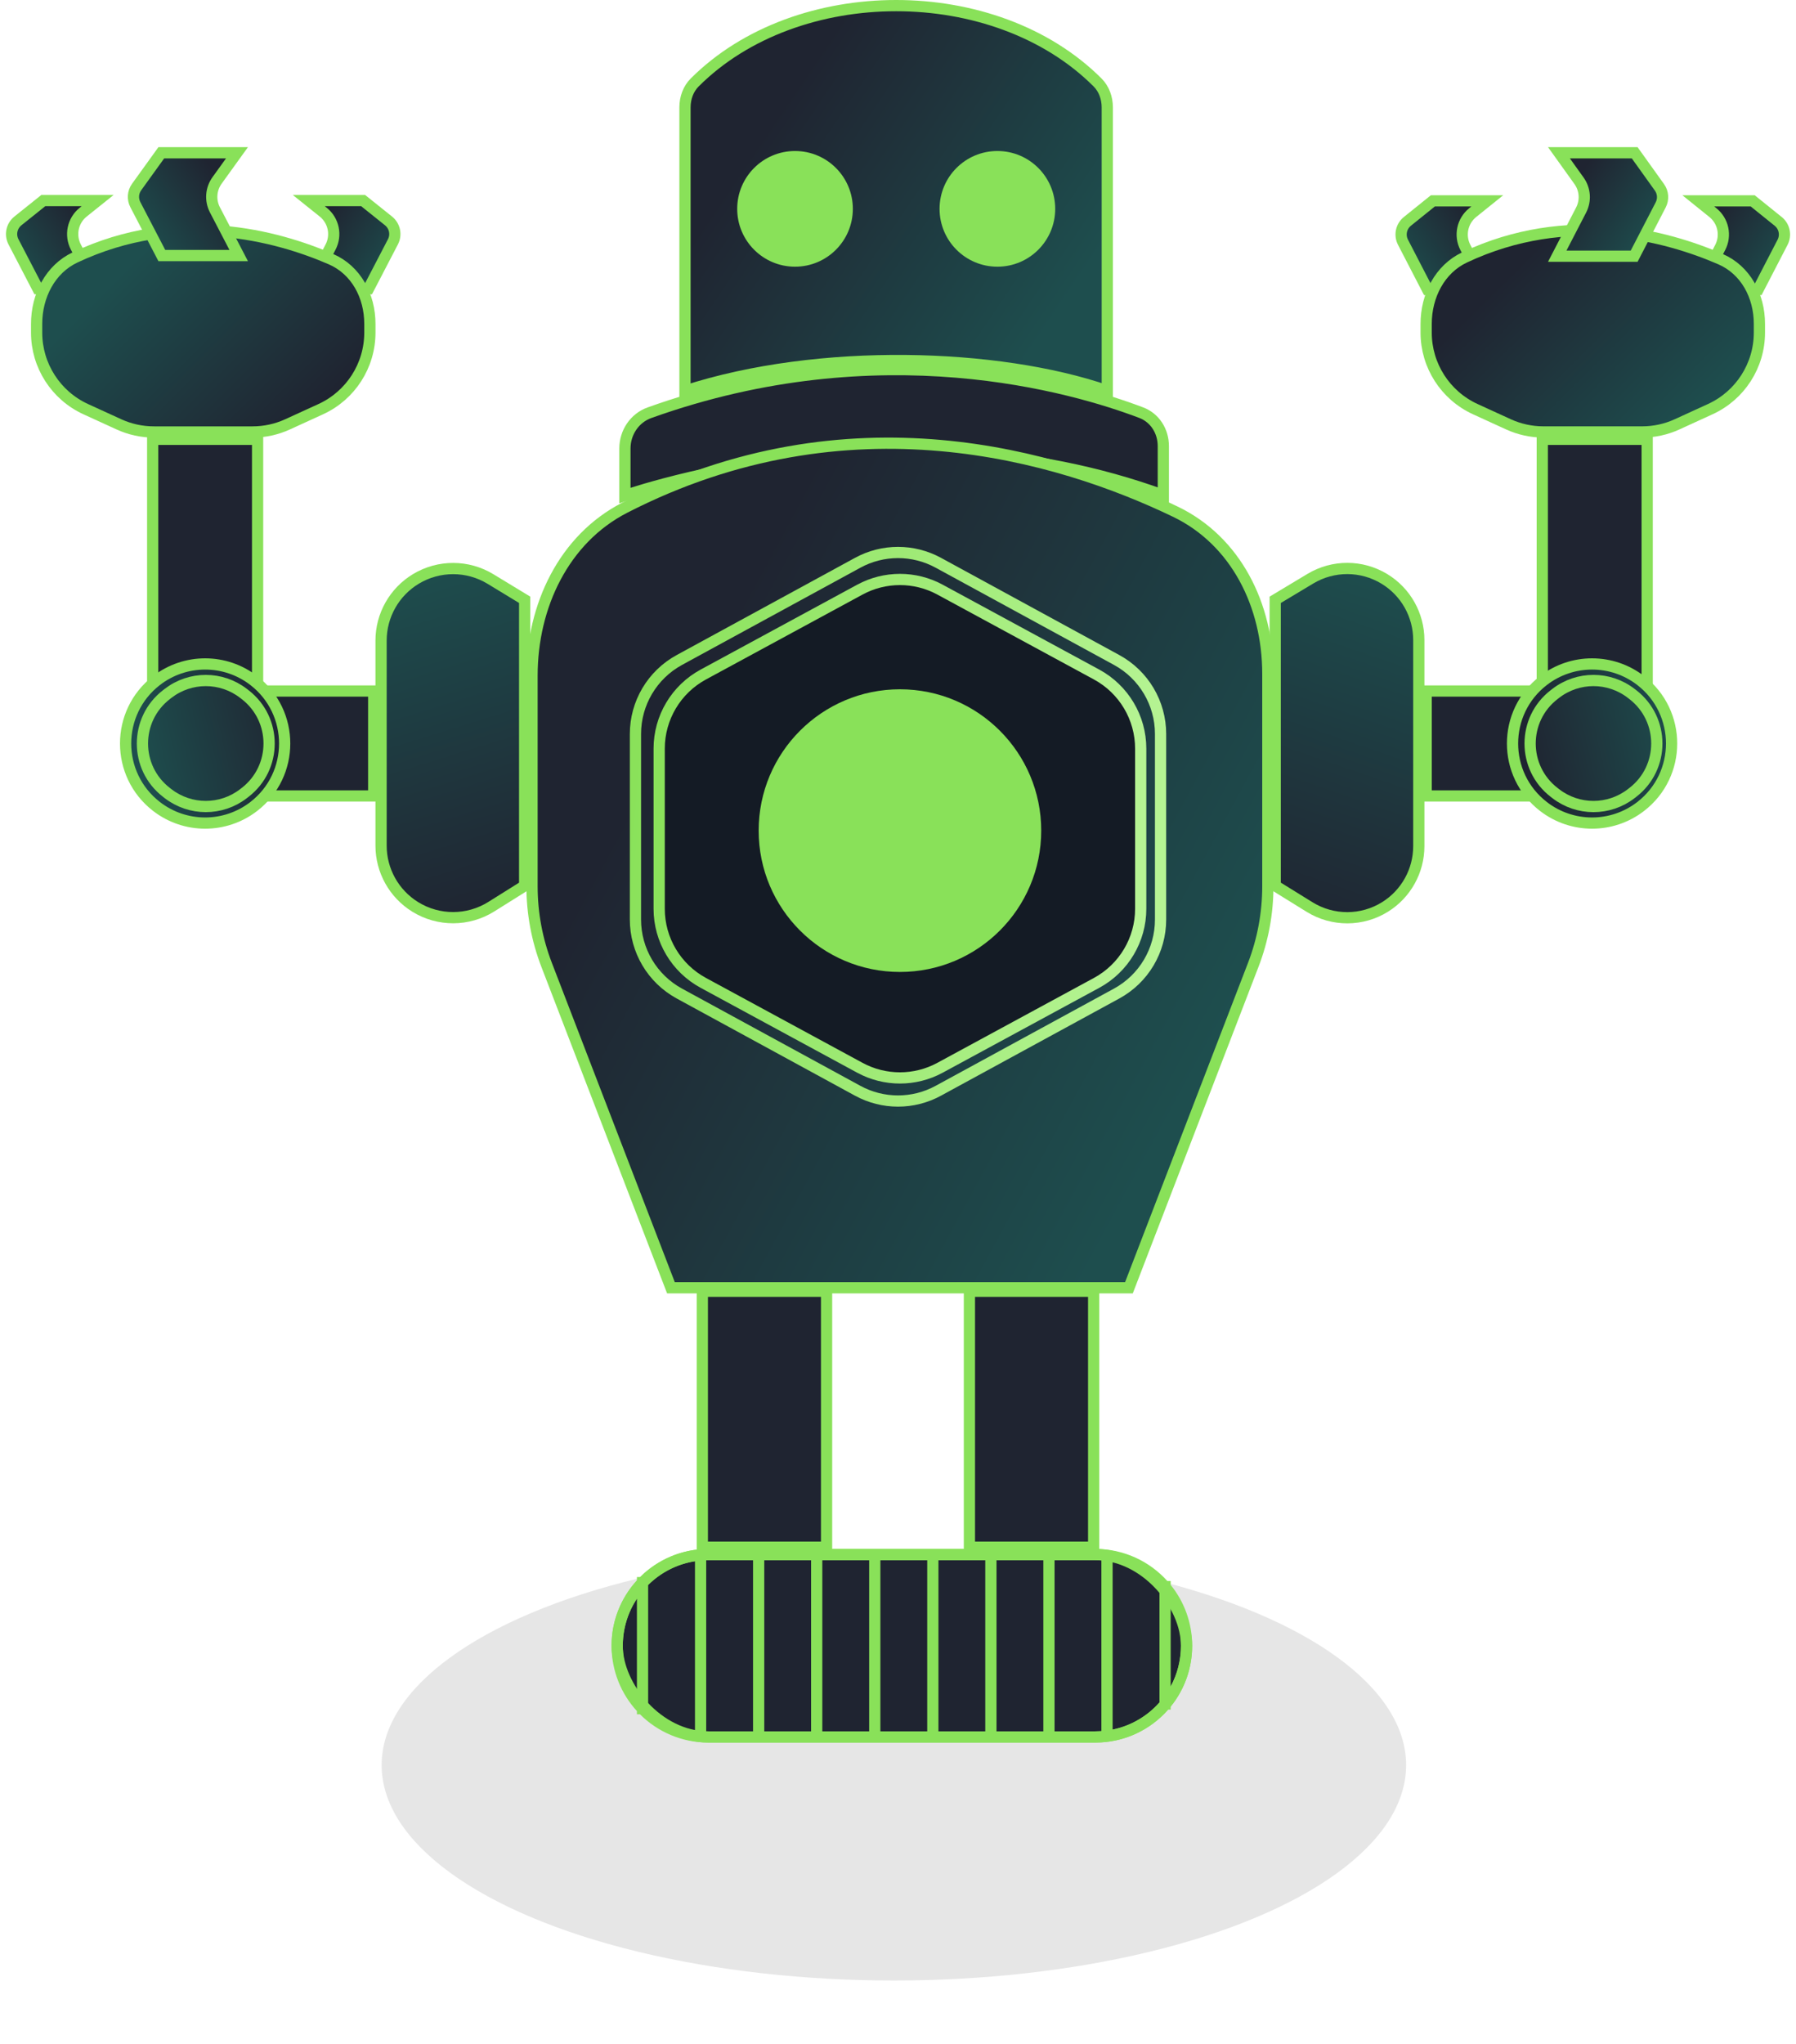 <svg width="160" height="182" viewBox="0 0 160 182" fill="none" xmlns="http://www.w3.org/2000/svg">
<g style="mix-blend-mode:multiply" filter="url(#filter0_f_423_160254)">
<ellipse cx="79.633" cy="157.182" rx="45.633" ry="19.181" fill="black" fill-opacity="0.1"/>
</g>
<path d="M55.672 44.126L55.672 43.29L55.672 39.94C55.672 38.508 56.537 37.226 57.864 36.751C78.4 29.396 95.674 34.468 101.671 36.748C102.882 37.208 103.637 38.391 103.637 39.727V39.737V39.746V39.755V39.764V39.773V39.783V39.792V39.801V39.81V39.82V39.829V39.838V39.847V39.857V39.866V39.875V39.885V39.894V39.903V39.913V39.922V39.931V39.941V39.95V39.96V39.969V39.978V39.988V39.997V40.007V40.016V40.026V40.035V40.044V40.054V40.063V40.073V40.083V40.092V40.102V40.111V40.121V40.13V40.14V40.149V40.159V40.169V40.178V40.188V40.197V40.207V40.217V40.226V40.236V40.245V40.255V40.265V40.274V40.284V40.294V40.303V40.313V40.323V40.333V40.342V40.352V40.362V40.372V40.381V40.391V40.401V40.411V40.42V40.43V40.44V40.45V40.46V40.469V40.479V40.489V40.499V40.509V40.519V40.529V40.538V40.548V40.558V40.568V40.578V40.588V40.598V40.608V40.617V40.627V40.637V40.647V40.657V40.667V40.677V40.687V40.697V40.707V40.717V40.727V40.737V40.747V40.757V40.767V40.777V40.787V40.797V40.807V40.817V40.827V40.837V40.847V40.857V40.867V40.877V40.888V40.898V40.908V40.918V40.928V40.938V40.948V40.958V40.968V40.978V40.989V40.999V41.009V41.019V41.029V41.039V41.049V41.06V41.07V41.08V41.09V41.1V41.11V41.121V41.131V41.141V41.151V41.161V41.172V41.182V41.192V41.202V41.212V41.223V41.233V41.243V41.253V41.264V41.274V41.284V41.294V41.305V41.315V41.325V41.335V41.346V41.356V41.366V41.377V41.387V41.397V41.407V41.418V41.428V41.438V41.449V41.459V41.469V41.479V41.49V41.5V41.51V41.521V41.531V41.541V41.552V41.562V41.572V41.583V41.593V41.603V41.614V41.624V41.634V41.645V41.655V41.665V41.676V41.686V41.696V41.707V41.717V41.727V41.738V41.748V41.759V41.769V41.779V41.79V41.8V41.81V41.821V41.831V41.842V41.852V41.862V41.873V41.883V41.894V41.904V41.914V41.925V41.935V41.946V41.956V41.966V41.977V41.987V41.998V42.008V42.018V42.029V42.039V42.05V42.06V42.07V42.081V42.091V42.102V42.112V42.122V42.133V42.143V42.154V42.164V42.174V42.185V42.195V42.206V42.216V42.226V42.237V42.247V42.258V42.268V42.278V42.289V42.299V42.31V42.32V42.331V42.341V42.351V42.362V42.372V42.383V42.393V42.403V42.414V42.424V42.434V42.445V42.455V42.466V42.476V42.486V42.497V42.507V42.518V42.528V42.538V42.549V42.559V42.569V42.58V42.59V42.601V42.611V42.621V42.632V42.642V42.653V42.663V42.673V42.684V42.694V42.704V42.715V42.725V42.735V42.746V42.756V42.766V42.777V42.787V42.797V42.808V42.818V42.828V42.839V42.849V42.859V42.87V42.88V42.89V42.901V42.911V42.921V42.932V42.942V42.952V42.962V42.973V42.983V42.993V43.004V43.014V43.024V43.035V43.045V43.055V43.065V43.076V43.086V43.096V43.106V43.117V43.127V43.137V43.147V43.158V43.168V43.178V43.188V43.199V43.209V43.219V43.229V43.239V43.249V43.26V43.27V43.28V43.29V43.3V43.311V43.321V43.331V43.341V43.351V43.361V43.371V43.382V43.392V43.402V43.412V43.422V43.432V43.442V43.453V43.463V43.473V43.483V43.493V43.503V43.513V43.523V43.533V43.543V43.553V43.563V43.573V43.584V43.593V43.603V43.614V43.624V43.634V43.644V43.654V43.664V43.674V43.684V43.694V43.703V43.714V43.723V43.733V43.743V43.753V43.763V43.773V43.783V43.793V43.803V43.813V43.823V43.833V43.842V43.852V43.862V43.872V43.882V43.892V43.902V43.911V43.921V43.931V43.941V43.951V43.961V43.97V43.98V43.99V44V44.009V44.019V44.029V44.039V44.048V44.058V44.068V44.078V44.087V44.097V44.107V44.108C91.679 39.752 79.632 39.777 70.535 40.904C65.897 41.478 62.019 42.34 59.298 43.059C57.938 43.418 56.866 43.742 56.133 43.976C55.96 44.031 55.806 44.081 55.672 44.126Z" fill="#1F2431" stroke="#89E159"/>
<rect x="62.568" y="114.984" width="11.069" height="22.793" fill="#1F2431" stroke="#89E159"/>
<rect x="86.362" y="114.984" width="11.069" height="22.793" fill="#1F2431" stroke="#89E159"/>
<rect x="54.982" y="138.433" width="50.724" height="16.241" rx="8.121" fill="#1F2431" stroke="#89E159"/>
<path fill-rule="evenodd" clip-rule="evenodd" d="M67.086 138.933H63.103C63.04 138.933 62.977 138.933 62.913 138.935V154.172C62.977 154.173 63.04 154.174 63.103 154.174H67.086V138.933ZM68.086 154.174H72.258V138.933H68.086V154.174ZM77.431 154.174H73.258V138.933H77.431V154.174ZM78.431 154.174H82.603V138.933H78.431V154.174ZM87.775 154.174H83.603V138.933H87.775V154.174ZM88.775 154.174H92.948V138.933H88.775V154.174ZM97.586 154.174H93.948V138.933H97.586C97.766 138.933 97.944 138.939 98.12 138.951V154.156C97.944 154.168 97.766 154.174 97.586 154.174ZM99.12 154.019C100.767 153.683 102.22 152.816 103.293 151.604V141.503C102.22 140.291 100.767 139.424 99.12 139.087V154.019ZM104.293 152.239H104.066C102.486 154.038 100.169 155.174 97.586 155.174H63.103C60.727 155.174 58.576 154.213 57.017 152.659H56.741V152.371C55.338 150.837 54.482 148.795 54.482 146.553C54.482 144.311 55.338 142.269 56.741 140.736V140.433H57.032C58.59 138.887 60.735 137.933 63.103 137.933H97.586C100.13 137.933 102.417 139.035 103.995 140.788H104.293V141.137C105.49 142.617 106.207 144.501 106.207 146.553C106.207 148.605 105.49 150.49 104.293 151.97V152.239ZM56.741 142.357C55.946 143.56 55.482 145.003 55.482 146.553C55.482 148.104 55.946 149.546 56.741 150.75V142.357ZM57.741 151.968V141.138C58.852 140.039 60.298 139.278 61.913 139.025V154.082C60.298 153.829 58.852 153.068 57.741 151.968ZM105.207 146.553C105.207 145.243 104.876 144.009 104.293 142.932V150.175C104.876 149.098 105.207 147.864 105.207 146.553Z" fill="#89E159"/>
<path d="M79.308 114.674H59.772L48.7 85.928C47.838 83.692 47.397 81.321 47.397 78.924L47.397 60.154C47.397 53.966 50.232 47.994 55.653 45.213C75.621 34.967 94.302 40.566 104.703 45.562C110.112 48.161 112.948 53.905 112.948 60V78.919C112.948 81.316 112.507 83.692 111.645 85.928L100.573 114.674H79.308Z" fill="#1F2431"/>
<path d="M79.308 114.674H59.772L48.7 85.928C47.838 83.692 47.397 81.321 47.397 78.924L47.397 60.154C47.397 53.966 50.232 47.994 55.653 45.213C75.621 34.967 94.302 40.566 104.703 45.562C110.112 48.161 112.948 53.905 112.948 60V78.919C112.948 81.316 112.507 83.692 111.645 85.928L100.573 114.674H79.308Z" fill="url(#paint0_linear_423_160254)"/>
<path d="M79.308 114.674H59.772L48.7 85.928C47.838 83.692 47.397 81.321 47.397 78.924L47.397 60.154C47.397 53.966 50.232 47.994 55.653 45.213C75.621 34.967 94.302 40.566 104.703 45.562C110.112 48.161 112.948 53.905 112.948 60V78.919C112.948 81.316 112.507 83.692 111.645 85.928L100.573 114.674H79.308Z" stroke="#89E159"/>
<path d="M83.589 50.112L99.479 58.771C101.89 60.085 103.391 62.611 103.391 65.357V81.888C103.391 84.634 101.89 87.16 99.479 88.474L83.589 97.132C81.352 98.351 78.649 98.351 76.412 97.132L60.522 88.474C58.11 87.16 56.61 84.634 56.61 81.888V65.357C56.61 62.611 58.11 60.085 60.522 58.771L76.412 50.113C78.649 48.894 81.352 48.894 83.589 50.112Z" stroke="url(#paint1_linear_423_160254)"/>
<path d="M83.747 52.508L97.696 60.068C100.115 61.38 101.622 63.91 101.622 66.662V80.928C101.622 83.68 100.115 86.211 97.696 87.522L83.747 95.082C81.517 96.291 78.829 96.291 76.599 95.082L62.65 87.522C60.231 86.211 58.724 83.68 58.724 80.928V66.662C58.724 63.91 60.231 61.38 62.65 60.068L76.599 52.508C78.829 51.299 81.517 51.299 83.747 52.508Z" fill="#141B25" stroke="url(#paint2_linear_423_160254)"/>
<g filter="url(#filter1_d_423_160254)">
<ellipse cx="80.173" cy="73.966" rx="12.586" ry="12.586" fill="#89E159"/>
</g>
<path d="M126.397 56.998L126.397 75.348C126.397 77.544 125.266 79.586 123.405 80.752C121.345 82.042 118.731 82.049 116.664 80.77L113.604 78.876L113.604 53.413L116.739 51.531C118.769 50.313 121.307 50.319 123.331 51.549C125.234 52.705 126.397 54.771 126.397 56.998Z" fill="#1F2431"/>
<path d="M126.397 56.998L126.397 75.348C126.397 77.544 125.266 79.586 123.405 80.752C121.345 82.042 118.731 82.049 116.664 80.77L113.604 78.876L113.604 53.413L116.739 51.531C118.769 50.313 121.307 50.319 123.331 51.549C125.234 52.705 126.397 54.771 126.397 56.998Z" fill="url(#paint3_linear_423_160254)"/>
<path d="M126.397 56.998L126.397 75.348C126.397 77.544 125.266 79.586 123.405 80.752C121.345 82.042 118.731 82.049 116.664 80.77L113.604 78.876L113.604 53.413L116.739 51.531C118.769 50.313 121.307 50.319 123.331 51.549C125.234 52.705 126.397 54.771 126.397 56.998Z" stroke="#89E159"/>
<path d="M133.838 61.535H140.536L140.536 70.88H133.838H127.053L127.053 61.535H133.838Z" fill="#1F2431" stroke="#89E159"/>
<path d="M146.742 50.763L146.742 62.259L137.397 62.259L137.397 50.763L137.397 39.121L146.742 39.121L146.742 50.763Z" fill="#1F2431" stroke="#89E159"/>
<path d="M146.161 71.818C143.611 73.787 140.053 73.787 137.502 71.818C133.828 68.981 133.828 63.437 137.502 60.6C140.053 58.632 143.611 58.632 146.161 60.6C149.836 63.437 149.836 68.981 146.161 71.818Z" fill="#1F2431"/>
<path d="M146.161 71.818C143.611 73.787 140.053 73.787 137.502 71.818C133.828 68.981 133.828 63.437 137.502 60.6C140.053 58.632 143.611 58.632 146.161 60.6C149.836 63.437 149.836 68.981 146.161 71.818Z" fill="url(#paint4_linear_423_160254)"/>
<path d="M146.161 71.818C143.611 73.787 140.053 73.787 137.502 71.818C133.828 68.981 133.828 63.437 137.502 60.6C140.053 58.632 143.611 58.632 146.161 60.6C149.836 63.437 149.836 68.981 146.161 71.818Z" stroke="#89E159"/>
<path d="M138.453 61.855L138.597 61.744C140.576 60.216 143.338 60.216 145.318 61.744L145.462 61.855C148.314 64.057 148.314 68.361 145.462 70.563L145.318 70.674C143.338 72.202 140.576 72.202 138.597 70.674L138.453 70.563C135.6 68.361 135.6 64.057 138.453 61.855Z" stroke="#89E159"/>
<path d="M151.31 25.777L153.25 22.031C153.796 20.975 153.523 19.68 152.597 18.934L151.294 17.885H156.142L158.413 19.713C158.969 20.16 159.133 20.937 158.805 21.571L156.628 25.777H151.31Z" fill="#1F2431"/>
<path d="M151.31 25.777L153.25 22.031C153.796 20.975 153.523 19.68 152.597 18.934L151.294 17.885H156.142L158.413 19.713C158.969 20.16 159.133 20.937 158.805 21.571L156.628 25.777H151.31Z" fill="url(#paint5_linear_423_160254)"/>
<path d="M151.31 25.777L153.25 22.031C153.796 20.975 153.523 19.68 152.597 18.934L151.294 17.885H156.142L158.413 19.713C158.969 20.16 159.133 20.937 158.805 21.571L156.628 25.777H151.31Z" stroke="#89E159"/>
<path d="M132.482 25.777L130.543 22.031C129.997 20.975 130.27 19.68 131.196 18.934L132.499 17.885H127.651L125.379 19.713C124.824 20.16 124.66 20.937 124.988 21.571L127.165 25.777H132.482Z" fill="#1F2431"/>
<path d="M132.482 25.777L130.543 22.031C129.997 20.975 130.27 19.68 131.196 18.934L132.499 17.885H127.651L125.379 19.713C124.824 20.16 124.66 20.937 124.988 21.571L127.165 25.777H132.482Z" fill="url(#paint6_linear_423_160254)"/>
<path d="M132.482 25.777L130.543 22.031C129.997 20.975 130.27 19.68 131.196 18.934L132.499 17.885H127.651L125.379 19.713C124.824 20.16 124.66 20.937 124.988 21.571L127.165 25.777H132.482Z" stroke="#89E159"/>
<path d="M130.47 22.925C139.699 18.575 148.477 20.997 153.273 23.075C155.498 24.039 156.741 26.336 156.741 28.845V29.615C156.741 32.549 155.029 35.214 152.361 36.435L149.411 37.785C148.432 38.233 147.367 38.465 146.29 38.465H137.501C136.424 38.465 135.36 38.233 134.38 37.785L131.43 36.435C128.762 35.214 127.051 32.55 127.051 29.615L127.051 28.845C127.051 26.329 128.273 23.961 130.47 22.925Z" fill="#1F2431"/>
<path d="M130.47 22.925C139.699 18.575 148.477 20.997 153.273 23.075C155.498 24.039 156.741 26.336 156.741 28.845V29.615C156.741 32.549 155.029 35.214 152.361 36.435L149.411 37.785C148.432 38.233 147.367 38.465 146.29 38.465H137.501C136.424 38.465 135.36 38.233 134.38 37.785L131.43 36.435C128.762 35.214 127.051 32.55 127.051 29.615L127.051 28.845C127.051 26.329 128.273 23.961 130.47 22.925Z" fill="url(#paint7_linear_423_160254)"/>
<path d="M130.47 22.925C139.699 18.575 148.477 20.997 153.273 23.075C155.498 24.039 156.741 26.336 156.741 28.845V29.615C156.741 32.549 155.029 35.214 152.361 36.435L149.411 37.785C148.432 38.233 147.367 38.465 146.29 38.465H137.501C136.424 38.465 135.36 38.233 134.38 37.785L131.43 36.435C128.762 35.214 127.051 32.55 127.051 29.615L127.051 28.845C127.051 26.329 128.273 23.961 130.47 22.925Z" stroke="#89E159"/>
<path d="M138.73 22.813L140.857 18.703C141.289 17.868 141.217 16.861 140.669 16.098L138.882 13.604H145.629L147.834 16.68C148.163 17.138 148.206 17.742 147.947 18.243L145.582 22.813H138.73Z" fill="#1F2431"/>
<path d="M138.73 22.813L140.857 18.703C141.289 17.868 141.217 16.861 140.669 16.098L138.882 13.604H145.629L147.834 16.68C148.163 17.138 148.206 17.742 147.947 18.243L145.582 22.813H138.73Z" fill="url(#paint8_linear_423_160254)"/>
<path d="M138.73 22.813L140.857 18.703C141.289 17.868 141.217 16.861 140.669 16.098L138.882 13.604H145.629L147.834 16.68C148.163 17.138 148.206 17.742 147.947 18.243L145.582 22.813H138.73Z" stroke="#89E159"/>
<path d="M22.948 50.763L22.948 62.259L13.603 62.259L13.603 50.763L13.603 39.121L22.948 39.121L22.948 50.763Z" fill="#1F2431" stroke="#89E159"/>
<path d="M26.596 61.535H33.293L33.293 70.88H26.596H19.811L19.811 61.535H26.596Z" fill="#1F2431" stroke="#89E159"/>
<path d="M43.696 51.561L46.741 53.411L46.741 78.878L43.77 80.739C41.698 82.037 39.067 82.044 36.988 80.757C35.098 79.588 33.948 77.524 33.948 75.301L33.948 57.045C33.948 54.792 35.131 52.703 37.063 51.544C39.106 50.318 41.66 50.324 43.696 51.561Z" fill="#1F2431"/>
<path d="M43.696 51.561L46.741 53.411L46.741 78.878L43.77 80.739C41.698 82.037 39.067 82.044 36.988 80.757C35.098 79.588 33.948 77.524 33.948 75.301L33.948 57.045C33.948 54.792 35.131 52.703 37.063 51.544C39.106 50.318 41.66 50.324 43.696 51.561Z" fill="url(#paint9_linear_423_160254)"/>
<path d="M43.696 51.561L46.741 53.411L46.741 78.878L43.77 80.739C41.698 82.037 39.067 82.044 36.988 80.757C35.098 79.588 33.948 77.524 33.948 75.301L33.948 57.045C33.948 54.792 35.131 52.703 37.063 51.544C39.106 50.318 41.66 50.324 43.696 51.561Z" stroke="#89E159"/>
<path d="M27.521 25.704L29.45 21.997C30.001 20.938 29.727 19.637 28.795 18.892L27.508 17.861H32.35L34.612 19.672C35.171 20.12 35.336 20.9 35.005 21.535L32.836 25.704H27.521Z" fill="#1F2431"/>
<path d="M27.521 25.704L29.45 21.997C30.001 20.938 29.727 19.637 28.795 18.892L27.508 17.861H32.35L34.612 19.672C35.171 20.12 35.336 20.9 35.005 21.535L32.836 25.704H27.521Z" fill="url(#paint10_linear_423_160254)"/>
<path d="M27.521 25.704L29.45 21.997C30.001 20.938 29.727 19.637 28.795 18.892L27.508 17.861H32.35L34.612 19.672C35.171 20.12 35.336 20.9 35.005 21.535L32.836 25.704H27.521Z" stroke="#89E159"/>
<path d="M8.686 25.704L6.757 21.997C6.206 20.938 6.48 19.637 7.412 18.892L8.699 17.861H3.856L1.595 19.672C1.036 20.12 0.871 20.9 1.202 21.535L3.371 25.704H8.686Z" fill="#1F2431"/>
<path d="M8.686 25.704L6.757 21.997C6.206 20.938 6.48 19.637 7.412 18.892L8.699 17.861H3.856L1.595 19.672C1.036 20.12 0.871 20.9 1.202 21.535L3.371 25.704H8.686Z" fill="url(#paint11_linear_423_160254)"/>
<path d="M8.686 25.704L6.757 21.997C6.206 20.938 6.48 19.637 7.412 18.892L8.699 17.861H3.856L1.595 19.672C1.036 20.12 0.871 20.9 1.202 21.535L3.371 25.704H8.686Z" stroke="#89E159"/>
<path d="M6.681 22.927C15.91 18.577 24.688 20.999 29.484 23.077C31.709 24.041 32.951 26.338 32.951 28.847V29.617C32.951 32.551 31.24 35.216 28.572 36.437L25.622 37.786C24.642 38.235 23.578 38.467 22.501 38.467H13.712C12.635 38.467 11.571 38.235 10.591 37.786L7.641 36.437C4.973 35.216 3.262 32.551 3.262 29.617L3.262 28.847C3.262 26.331 4.484 23.963 6.681 22.927Z" fill="#1F2431"/>
<path d="M6.681 22.927C15.91 18.577 24.688 20.999 29.484 23.077C31.709 24.041 32.951 26.338 32.951 28.847V29.617C32.951 32.551 31.24 35.216 28.572 36.437L25.622 37.786C24.642 38.235 23.578 38.467 22.501 38.467H13.712C12.635 38.467 11.571 38.235 10.591 37.786L7.641 36.437C4.973 35.216 3.262 32.551 3.262 29.617L3.262 28.847C3.262 26.331 4.484 23.963 6.681 22.927Z" fill="url(#paint12_linear_423_160254)"/>
<path d="M6.681 22.927C15.91 18.577 24.688 20.999 29.484 23.077C31.709 24.041 32.951 26.338 32.951 28.847V29.617C32.951 32.551 31.24 35.216 28.572 36.437L25.622 37.786C24.642 38.235 23.578 38.467 22.501 38.467H13.712C12.635 38.467 11.571 38.235 10.591 37.786L7.641 36.437C4.973 35.216 3.262 32.551 3.262 29.617L3.262 28.847C3.262 26.331 4.484 23.963 6.681 22.927Z" stroke="#89E159"/>
<path d="M21.265 22.756L19.146 18.685C18.71 17.847 18.784 16.835 19.336 16.069L21.112 13.604H14.369L12.171 16.654C11.84 17.113 11.796 17.72 12.058 18.223L14.416 22.756H21.265Z" fill="#1F2431"/>
<path d="M21.265 22.756L19.146 18.685C18.71 17.847 18.784 16.835 19.336 16.069L21.112 13.604H14.369L12.171 16.654C11.84 17.113 11.796 17.72 12.058 18.223L14.416 22.756H21.265Z" fill="url(#paint13_linear_423_160254)"/>
<path d="M21.265 22.756L19.146 18.685C18.71 17.847 18.784 16.835 19.336 16.069L21.112 13.604H14.369L12.171 16.654C11.84 17.113 11.796 17.72 12.058 18.223L14.416 22.756H21.265Z" stroke="#89E159"/>
<path d="M22.605 71.818C20.054 73.787 16.496 73.787 13.946 71.818C10.271 68.981 10.271 63.437 13.946 60.6C16.496 58.632 20.054 58.632 22.605 60.6C26.279 63.437 26.279 68.981 22.605 71.818Z" fill="#1F2431"/>
<path d="M22.605 71.818C20.054 73.787 16.496 73.787 13.946 71.818C10.271 68.981 10.271 63.437 13.946 60.6C16.496 58.632 20.054 58.632 22.605 60.6C26.279 63.437 26.279 68.981 22.605 71.818Z" fill="url(#paint14_linear_423_160254)"/>
<path d="M22.605 71.818C20.054 73.787 16.496 73.787 13.946 71.818C10.271 68.981 10.271 63.437 13.946 60.6C16.496 58.632 20.054 58.632 22.605 60.6C26.279 63.437 26.279 68.981 22.605 71.818Z" stroke="#89E159"/>
<path d="M14.829 61.855L14.971 61.745C16.951 60.217 19.713 60.217 21.692 61.745L21.835 61.855C24.687 64.057 24.687 68.361 21.835 70.563L21.692 70.673C19.713 72.201 16.951 72.201 14.971 70.673L14.829 70.563C11.976 68.361 11.976 64.057 14.829 61.855Z" stroke="#89E159"/>
<path d="M61.891 7.341C66.44 2.795 73.121 0.5 79.834 0.5C86.547 0.5 93.228 2.795 97.777 7.341C98.349 7.912 98.644 8.72 98.644 9.567V9.623V9.679V9.735V9.791V9.847V9.902V9.958V10.013V10.069V10.124V10.179V10.235V10.29V10.345V10.4V10.455V10.51V10.565V10.62V10.674V10.729V10.784V10.838V10.893V10.947V11.002V11.056V11.11V11.165V11.219V11.273V11.327V11.381V11.435V11.489V11.543V11.596V11.65V11.704V11.757V11.811V11.864V11.918V11.971V12.025V12.078V12.131V12.184V12.238V12.29V12.344V12.397V12.45V12.502V12.555V12.608V12.661V12.713V12.766V12.819V12.871V12.924V12.976V13.028V13.081V13.133V13.185V13.237V13.29V13.342V13.394V13.446V13.498V13.55V13.601V13.653V13.705V13.757V13.808V13.86V13.912V13.963V14.015V14.066V14.118V14.169V14.22V14.272V14.323V14.374V14.425V14.476V14.527V14.578V14.629V14.68V14.731V14.782V14.833V14.884V14.935V14.985V15.036V15.087V15.137V15.188V15.238V15.289V15.339V15.39V15.44V15.491V15.541V15.591V15.641V15.692V15.742V15.792V15.842V15.892V15.942V15.992V16.042V16.092V16.142V16.192V16.242V16.291V16.341V16.391V16.441V16.49V16.54V16.59V16.639V16.689V16.738V16.788V16.837V16.887V16.936V16.986V17.035V17.084V17.134V17.183V17.232V17.281V17.331V17.38V17.429V17.478V17.527V17.576V17.625V17.674V17.723V17.772V17.821V17.87V17.919V17.968V18.017V18.066V18.114V18.163V18.212V18.261V18.309V18.358V18.407V18.455V18.504V18.553V18.601V18.65V18.698V18.747V18.796V18.844V18.892V18.941V18.989V19.038V19.086V19.135V19.183V19.231V19.28V19.328V19.376V19.425V19.473V19.521V19.57V19.618V19.666V19.714V19.762V19.811V19.859V19.907V19.955V20.003V20.051V20.099V20.148V20.196V20.244V20.292V20.34V20.388V20.436V20.484V20.532V20.58V20.628V20.676V20.724V20.772V20.82V20.868V20.916V20.964V21.012V21.06V21.108V21.156V21.203V21.251V21.299V21.347V21.395V21.443V21.491V21.539V21.587V21.634V21.682V21.73V21.778V21.826V21.874V21.922V21.97V22.017V22.065V22.113V22.161V22.209V22.257V22.305V22.352V22.4V22.448V22.496V22.544V22.592V22.64V22.687V22.735V22.783V22.831V22.879V22.927V22.975V23.023V23.07V23.118V23.166V23.214V23.262V23.31V23.358V23.406V23.454V23.502V23.55V23.598V23.645V23.693V23.741V23.789V23.837V23.885V23.933V23.981V24.029V24.078V24.125V24.174V24.222V24.27V24.318V24.366V24.414V24.462V24.51V24.558V24.607V24.655V24.703V24.751V24.799V24.848V24.896V24.944V24.992V25.041V25.089V25.137V25.186V25.234V25.282V25.331V25.379V25.428V25.476V25.524V25.573V25.621V25.67V25.718V25.767V25.816V25.864V25.913V25.961V26.01V26.059V26.107V26.156V26.205V26.253V26.302V26.351V26.4V26.449V26.497V26.546V26.595V26.644V26.693V26.742V26.791V26.84V26.889V26.938V26.987V27.037V27.086V27.135V27.184V27.233V27.282V27.332V27.381V27.43V27.48V27.529V27.579V27.628V27.677V27.727V27.776V27.826V27.876V27.925V27.975V28.025V28.074V28.124V28.174V28.224V28.273V28.323V28.373V28.423V28.473V28.523V28.573V28.623V28.673V28.724V28.774V28.824V28.874V28.924V28.975V29.025V29.076V29.126V29.176V29.227V29.277V29.328V29.379V29.429V29.48V29.531V29.581V29.632V29.683V29.734V29.785V29.836V29.887V29.938V29.989V30.04V30.091V30.142V30.194V30.245V30.296V30.348V30.399V30.451V30.502V30.554V30.605V30.657V30.709V30.76V30.812V30.864V30.916V30.968V31.02V31.072V31.124V31.176V31.228V31.28V31.332V31.385V31.437V31.489V31.542V31.594V31.647V31.699V31.752V31.805V31.857V31.91V31.963V32.016V32.069V32.122V32.175V32.228V32.281V32.334V32.387V32.441V32.494V32.547V32.601V32.654V32.708V32.761V32.815V32.869V32.923V32.977V33.03V33.084V33.138V33.192V33.246V33.301V33.355V33.409V33.464V33.518V33.572V33.627V33.681V33.736V33.791V33.846V33.9V33.955V34.01V34.065V34.12V34.175V34.231V34.286V34.341V34.397V34.452V34.507V34.563V34.619V34.674V34.73V34.786V34.808C93.745 33.122 87.333 32.17 80.683 32.108C73.973 32.045 66.984 32.888 61.023 34.823C61.023 30.866 61.023 27.136 61.023 23.545C61.024 18.704 61.024 14.117 61.023 9.565C61.023 8.718 61.319 7.912 61.891 7.341Z" fill="#1F2431"/>
<path d="M61.891 7.341C66.44 2.795 73.121 0.5 79.834 0.5C86.547 0.5 93.228 2.795 97.777 7.341C98.349 7.912 98.644 8.72 98.644 9.567V9.623V9.679V9.735V9.791V9.847V9.902V9.958V10.013V10.069V10.124V10.179V10.235V10.29V10.345V10.4V10.455V10.51V10.565V10.62V10.674V10.729V10.784V10.838V10.893V10.947V11.002V11.056V11.11V11.165V11.219V11.273V11.327V11.381V11.435V11.489V11.543V11.596V11.65V11.704V11.757V11.811V11.864V11.918V11.971V12.025V12.078V12.131V12.184V12.238V12.29V12.344V12.397V12.45V12.502V12.555V12.608V12.661V12.713V12.766V12.819V12.871V12.924V12.976V13.028V13.081V13.133V13.185V13.237V13.29V13.342V13.394V13.446V13.498V13.55V13.601V13.653V13.705V13.757V13.808V13.86V13.912V13.963V14.015V14.066V14.118V14.169V14.22V14.272V14.323V14.374V14.425V14.476V14.527V14.578V14.629V14.68V14.731V14.782V14.833V14.884V14.935V14.985V15.036V15.087V15.137V15.188V15.238V15.289V15.339V15.39V15.44V15.491V15.541V15.591V15.641V15.692V15.742V15.792V15.842V15.892V15.942V15.992V16.042V16.092V16.142V16.192V16.242V16.291V16.341V16.391V16.441V16.49V16.54V16.59V16.639V16.689V16.738V16.788V16.837V16.887V16.936V16.986V17.035V17.084V17.134V17.183V17.232V17.281V17.331V17.38V17.429V17.478V17.527V17.576V17.625V17.674V17.723V17.772V17.821V17.87V17.919V17.968V18.017V18.066V18.114V18.163V18.212V18.261V18.309V18.358V18.407V18.455V18.504V18.553V18.601V18.65V18.698V18.747V18.796V18.844V18.892V18.941V18.989V19.038V19.086V19.135V19.183V19.231V19.28V19.328V19.376V19.425V19.473V19.521V19.57V19.618V19.666V19.714V19.762V19.811V19.859V19.907V19.955V20.003V20.051V20.099V20.148V20.196V20.244V20.292V20.34V20.388V20.436V20.484V20.532V20.58V20.628V20.676V20.724V20.772V20.82V20.868V20.916V20.964V21.012V21.06V21.108V21.156V21.203V21.251V21.299V21.347V21.395V21.443V21.491V21.539V21.587V21.634V21.682V21.73V21.778V21.826V21.874V21.922V21.97V22.017V22.065V22.113V22.161V22.209V22.257V22.305V22.352V22.4V22.448V22.496V22.544V22.592V22.64V22.687V22.735V22.783V22.831V22.879V22.927V22.975V23.023V23.07V23.118V23.166V23.214V23.262V23.31V23.358V23.406V23.454V23.502V23.55V23.598V23.645V23.693V23.741V23.789V23.837V23.885V23.933V23.981V24.029V24.078V24.125V24.174V24.222V24.27V24.318V24.366V24.414V24.462V24.51V24.558V24.607V24.655V24.703V24.751V24.799V24.848V24.896V24.944V24.992V25.041V25.089V25.137V25.186V25.234V25.282V25.331V25.379V25.428V25.476V25.524V25.573V25.621V25.67V25.718V25.767V25.816V25.864V25.913V25.961V26.01V26.059V26.107V26.156V26.205V26.253V26.302V26.351V26.4V26.449V26.497V26.546V26.595V26.644V26.693V26.742V26.791V26.84V26.889V26.938V26.987V27.037V27.086V27.135V27.184V27.233V27.282V27.332V27.381V27.43V27.48V27.529V27.579V27.628V27.677V27.727V27.776V27.826V27.876V27.925V27.975V28.025V28.074V28.124V28.174V28.224V28.273V28.323V28.373V28.423V28.473V28.523V28.573V28.623V28.673V28.724V28.774V28.824V28.874V28.924V28.975V29.025V29.076V29.126V29.176V29.227V29.277V29.328V29.379V29.429V29.48V29.531V29.581V29.632V29.683V29.734V29.785V29.836V29.887V29.938V29.989V30.04V30.091V30.142V30.194V30.245V30.296V30.348V30.399V30.451V30.502V30.554V30.605V30.657V30.709V30.76V30.812V30.864V30.916V30.968V31.02V31.072V31.124V31.176V31.228V31.28V31.332V31.385V31.437V31.489V31.542V31.594V31.647V31.699V31.752V31.805V31.857V31.91V31.963V32.016V32.069V32.122V32.175V32.228V32.281V32.334V32.387V32.441V32.494V32.547V32.601V32.654V32.708V32.761V32.815V32.869V32.923V32.977V33.03V33.084V33.138V33.192V33.246V33.301V33.355V33.409V33.464V33.518V33.572V33.627V33.681V33.736V33.791V33.846V33.9V33.955V34.01V34.065V34.12V34.175V34.231V34.286V34.341V34.397V34.452V34.507V34.563V34.619V34.674V34.73V34.786V34.808C93.745 33.122 87.333 32.17 80.683 32.108C73.973 32.045 66.984 32.888 61.023 34.823C61.023 30.866 61.023 27.136 61.023 23.545C61.024 18.704 61.024 14.117 61.023 9.565C61.023 8.718 61.319 7.912 61.891 7.341Z" fill="url(#paint15_linear_423_160254)"/>
<path d="M61.891 7.341C66.44 2.795 73.121 0.5 79.834 0.5C86.547 0.5 93.228 2.795 97.777 7.341C98.349 7.912 98.644 8.72 98.644 9.567V9.623V9.679V9.735V9.791V9.847V9.902V9.958V10.013V10.069V10.124V10.179V10.235V10.29V10.345V10.4V10.455V10.51V10.565V10.62V10.674V10.729V10.784V10.838V10.893V10.947V11.002V11.056V11.11V11.165V11.219V11.273V11.327V11.381V11.435V11.489V11.543V11.596V11.65V11.704V11.757V11.811V11.864V11.918V11.971V12.025V12.078V12.131V12.184V12.238V12.29V12.344V12.397V12.45V12.502V12.555V12.608V12.661V12.713V12.766V12.819V12.871V12.924V12.976V13.028V13.081V13.133V13.185V13.237V13.29V13.342V13.394V13.446V13.498V13.55V13.601V13.653V13.705V13.757V13.808V13.86V13.912V13.963V14.015V14.066V14.118V14.169V14.22V14.272V14.323V14.374V14.425V14.476V14.527V14.578V14.629V14.68V14.731V14.782V14.833V14.884V14.935V14.985V15.036V15.087V15.137V15.188V15.238V15.289V15.339V15.39V15.44V15.491V15.541V15.591V15.641V15.692V15.742V15.792V15.842V15.892V15.942V15.992V16.042V16.092V16.142V16.192V16.242V16.291V16.341V16.391V16.441V16.49V16.54V16.59V16.639V16.689V16.738V16.788V16.837V16.887V16.936V16.986V17.035V17.084V17.134V17.183V17.232V17.281V17.331V17.38V17.429V17.478V17.527V17.576V17.625V17.674V17.723V17.772V17.821V17.87V17.919V17.968V18.017V18.066V18.114V18.163V18.212V18.261V18.309V18.358V18.407V18.455V18.504V18.553V18.601V18.65V18.698V18.747V18.796V18.844V18.892V18.941V18.989V19.038V19.086V19.135V19.183V19.231V19.28V19.328V19.376V19.425V19.473V19.521V19.57V19.618V19.666V19.714V19.762V19.811V19.859V19.907V19.955V20.003V20.051V20.099V20.148V20.196V20.244V20.292V20.34V20.388V20.436V20.484V20.532V20.58V20.628V20.676V20.724V20.772V20.82V20.868V20.916V20.964V21.012V21.06V21.108V21.156V21.203V21.251V21.299V21.347V21.395V21.443V21.491V21.539V21.587V21.634V21.682V21.73V21.778V21.826V21.874V21.922V21.97V22.017V22.065V22.113V22.161V22.209V22.257V22.305V22.352V22.4V22.448V22.496V22.544V22.592V22.64V22.687V22.735V22.783V22.831V22.879V22.927V22.975V23.023V23.07V23.118V23.166V23.214V23.262V23.31V23.358V23.406V23.454V23.502V23.55V23.598V23.645V23.693V23.741V23.789V23.837V23.885V23.933V23.981V24.029V24.078V24.125V24.174V24.222V24.27V24.318V24.366V24.414V24.462V24.51V24.558V24.607V24.655V24.703V24.751V24.799V24.848V24.896V24.944V24.992V25.041V25.089V25.137V25.186V25.234V25.282V25.331V25.379V25.428V25.476V25.524V25.573V25.621V25.67V25.718V25.767V25.816V25.864V25.913V25.961V26.01V26.059V26.107V26.156V26.205V26.253V26.302V26.351V26.4V26.449V26.497V26.546V26.595V26.644V26.693V26.742V26.791V26.84V26.889V26.938V26.987V27.037V27.086V27.135V27.184V27.233V27.282V27.332V27.381V27.43V27.48V27.529V27.579V27.628V27.677V27.727V27.776V27.826V27.876V27.925V27.975V28.025V28.074V28.124V28.174V28.224V28.273V28.323V28.373V28.423V28.473V28.523V28.573V28.623V28.673V28.724V28.774V28.824V28.874V28.924V28.975V29.025V29.076V29.126V29.176V29.227V29.277V29.328V29.379V29.429V29.48V29.531V29.581V29.632V29.683V29.734V29.785V29.836V29.887V29.938V29.989V30.04V30.091V30.142V30.194V30.245V30.296V30.348V30.399V30.451V30.502V30.554V30.605V30.657V30.709V30.76V30.812V30.864V30.916V30.968V31.02V31.072V31.124V31.176V31.228V31.28V31.332V31.385V31.437V31.489V31.542V31.594V31.647V31.699V31.752V31.805V31.857V31.91V31.963V32.016V32.069V32.122V32.175V32.228V32.281V32.334V32.387V32.441V32.494V32.547V32.601V32.654V32.708V32.761V32.815V32.869V32.923V32.977V33.03V33.084V33.138V33.192V33.246V33.301V33.355V33.409V33.464V33.518V33.572V33.627V33.681V33.736V33.791V33.846V33.9V33.955V34.01V34.065V34.12V34.175V34.231V34.286V34.341V34.397V34.452V34.507V34.563V34.619V34.674V34.73V34.786V34.808C93.745 33.122 87.333 32.17 80.683 32.108C73.973 32.045 66.984 32.888 61.023 34.823C61.023 30.866 61.023 27.136 61.023 23.545C61.024 18.704 61.024 14.117 61.023 9.565C61.023 8.718 61.319 7.912 61.891 7.341Z" stroke="#89E159"/>
<g filter="url(#filter2_d_423_160254)">
<ellipse cx="70.826" cy="18.598" rx="5.151" ry="5.151" fill="#89E159"/>
</g>
<g filter="url(#filter3_d_423_160254)">
<ellipse cx="88.854" cy="18.598" rx="5.151" ry="5.151" fill="#89E159"/>
</g>
<defs>
<filter id="filter0_f_423_160254" x="28.431" y="132.431" width="102.405" height="49.501" filterUnits="userSpaceOnUse" color-interpolation-filters="sRGB">
<feFlood flood-opacity="0" result="BackgroundImageFix"/>
<feBlend mode="normal" in="SourceGraphic" in2="BackgroundImageFix" result="shape"/>
<feGaussianBlur stdDeviation="2.784" result="effect1_foregroundBlur_423_160254"/>
</filter>
<filter id="filter1_d_423_160254" x="55.587" y="49.38" width="49.173" height="49.173" filterUnits="userSpaceOnUse" color-interpolation-filters="sRGB">
<feFlood flood-opacity="0" result="BackgroundImageFix"/>
<feColorMatrix in="SourceAlpha" type="matrix" values="0 0 0 0 0 0 0 0 0 0 0 0 0 0 0 0 0 0 127 0" result="hardAlpha"/>
<feMorphology radius="4" operator="dilate" in="SourceAlpha" result="effect1_dropShadow_423_160254"/>
<feOffset/>
<feGaussianBlur stdDeviation="4"/>
<feComposite in2="hardAlpha" operator="out"/>
<feColorMatrix type="matrix" values="0 0 0 0 0.537 0 0 0 0 0.882 0 0 0 0 0.349 0 0 0 1 0"/>
<feBlend mode="normal" in2="BackgroundImageFix" result="effect1_dropShadow_423_160254"/>
<feBlend mode="normal" in="SourceGraphic" in2="effect1_dropShadow_423_160254" result="shape"/>
</filter>
<filter id="filter2_d_423_160254" x="53.675" y="1.447" width="34.302" height="34.302" filterUnits="userSpaceOnUse" color-interpolation-filters="sRGB">
<feFlood flood-opacity="0" result="BackgroundImageFix"/>
<feColorMatrix in="SourceAlpha" type="matrix" values="0 0 0 0 0 0 0 0 0 0 0 0 0 0 0 0 0 0 127 0" result="hardAlpha"/>
<feMorphology radius="4" operator="dilate" in="SourceAlpha" result="effect1_dropShadow_423_160254"/>
<feOffset/>
<feGaussianBlur stdDeviation="4"/>
<feComposite in2="hardAlpha" operator="out"/>
<feColorMatrix type="matrix" values="0 0 0 0 0.537 0 0 0 0 0.882 0 0 0 0 0.349 0 0 0 1 0"/>
<feBlend mode="normal" in2="BackgroundImageFix" result="effect1_dropShadow_423_160254"/>
<feBlend mode="normal" in="SourceGraphic" in2="effect1_dropShadow_423_160254" result="shape"/>
</filter>
<filter id="filter3_d_423_160254" x="71.703" y="1.447" width="34.302" height="34.302" filterUnits="userSpaceOnUse" color-interpolation-filters="sRGB">
<feFlood flood-opacity="0" result="BackgroundImageFix"/>
<feColorMatrix in="SourceAlpha" type="matrix" values="0 0 0 0 0 0 0 0 0 0 0 0 0 0 0 0 0 0 127 0" result="hardAlpha"/>
<feMorphology radius="4" operator="dilate" in="SourceAlpha" result="effect1_dropShadow_423_160254"/>
<feOffset/>
<feGaussianBlur stdDeviation="4"/>
<feComposite in2="hardAlpha" operator="out"/>
<feColorMatrix type="matrix" values="0 0 0 0 0.537 0 0 0 0 0.882 0 0 0 0 0.349 0 0 0 1 0"/>
<feBlend mode="normal" in2="BackgroundImageFix" result="effect1_dropShadow_423_160254"/>
<feBlend mode="normal" in="SourceGraphic" in2="effect1_dropShadow_423_160254" result="shape"/>
</filter>
<linearGradient id="paint0_linear_423_160254" x1="96.13" y1="115.174" x2="46.86" y2="88.437" gradientUnits="userSpaceOnUse">
<stop stop-color="#1E4E4E"/>
<stop offset="1" stop-color="#1F2431"/>
</linearGradient>
<linearGradient id="paint1_linear_423_160254" x1="57.471" y1="47.588" x2="108.918" y2="52.113" gradientUnits="userSpaceOnUse">
<stop stop-color="#89E159"/>
<stop offset="1" stop-color="#B9F598"/>
</linearGradient>
<linearGradient id="paint2_linear_423_160254" x1="59.475" y1="50.002" x2="106.737" y2="54.181" gradientUnits="userSpaceOnUse">
<stop stop-color="#89E159"/>
<stop offset="1" stop-color="#B9F598"/>
</linearGradient>
<linearGradient id="paint3_linear_423_160254" x1="122.644" y1="50.706" x2="111.895" y2="81.799" gradientUnits="userSpaceOnUse">
<stop stop-color="#1E4E4E"/>
<stop offset="1" stop-color="#1F2431"/>
</linearGradient>
<linearGradient id="paint4_linear_423_160254" x1="151.015" y1="69.439" x2="137.099" y2="72.689" gradientUnits="userSpaceOnUse">
<stop stop-color="#1E4E4E"/>
<stop offset="1" stop-color="#1F2431"/>
</linearGradient>
<linearGradient id="paint5_linear_423_160254" x1="157.366" y1="26.277" x2="150.9" y2="21.701" gradientUnits="userSpaceOnUse">
<stop stop-color="#1E4E4E"/>
<stop offset="1" stop-color="#1F2431"/>
</linearGradient>
<linearGradient id="paint6_linear_423_160254" x1="126.427" y1="26.277" x2="132.893" y2="21.701" gradientUnits="userSpaceOnUse">
<stop stop-color="#1E4E4E"/>
<stop offset="1" stop-color="#1F2431"/>
</linearGradient>
<linearGradient id="paint7_linear_423_160254" x1="149.254" y1="38.965" x2="134.63" y2="24.259" gradientUnits="userSpaceOnUse">
<stop stop-color="#1E4E4E"/>
<stop offset="1" stop-color="#1F2431"/>
</linearGradient>
<linearGradient id="paint8_linear_423_160254" x1="146.08" y1="23.313" x2="138.789" y2="18.411" gradientUnits="userSpaceOnUse">
<stop stop-color="#1E4E4E"/>
<stop offset="1" stop-color="#1F2431"/>
</linearGradient>
<linearGradient id="paint9_linear_423_160254" x1="37.241" y1="50.389" x2="46.632" y2="80.719" gradientUnits="userSpaceOnUse">
<stop stop-color="#1E4E4E"/>
<stop offset="1" stop-color="#1F2431"/>
</linearGradient>
<linearGradient id="paint10_linear_423_160254" x1="33.573" y1="26.204" x2="27.131" y2="21.621" gradientUnits="userSpaceOnUse">
<stop stop-color="#1E4E4E"/>
<stop offset="1" stop-color="#1F2431"/>
</linearGradient>
<linearGradient id="paint11_linear_423_160254" x1="2.634" y1="26.204" x2="9.076" y2="21.621" gradientUnits="userSpaceOnUse">
<stop stop-color="#1E4E4E"/>
<stop offset="1" stop-color="#1F2431"/>
</linearGradient>
<linearGradient id="paint12_linear_423_160254" x1="25.465" y1="38.967" x2="10.841" y2="24.261" gradientUnits="userSpaceOnUse">
<stop stop-color="#1F2431"/>
<stop offset="1" stop-color="#1E4E4E"/>
</linearGradient>
<linearGradient id="paint13_linear_423_160254" x1="13.919" y1="23.256" x2="21.183" y2="18.346" gradientUnits="userSpaceOnUse">
<stop stop-color="#1E4E4E"/>
<stop offset="1" stop-color="#1F2431"/>
</linearGradient>
<linearGradient id="paint14_linear_423_160254" x1="27.459" y1="69.439" x2="13.543" y2="72.689" gradientUnits="userSpaceOnUse">
<stop stop-color="#1F2431"/>
<stop offset="1" stop-color="#1E4E4E"/>
</linearGradient>
<linearGradient id="paint15_linear_423_160254" x1="89.094" y1="35.517" x2="63.684" y2="18.348" gradientUnits="userSpaceOnUse">
<stop stop-color="#1E4E4E"/>
<stop offset="1" stop-color="#1F2431"/>
</linearGradient>
</defs>
</svg>
